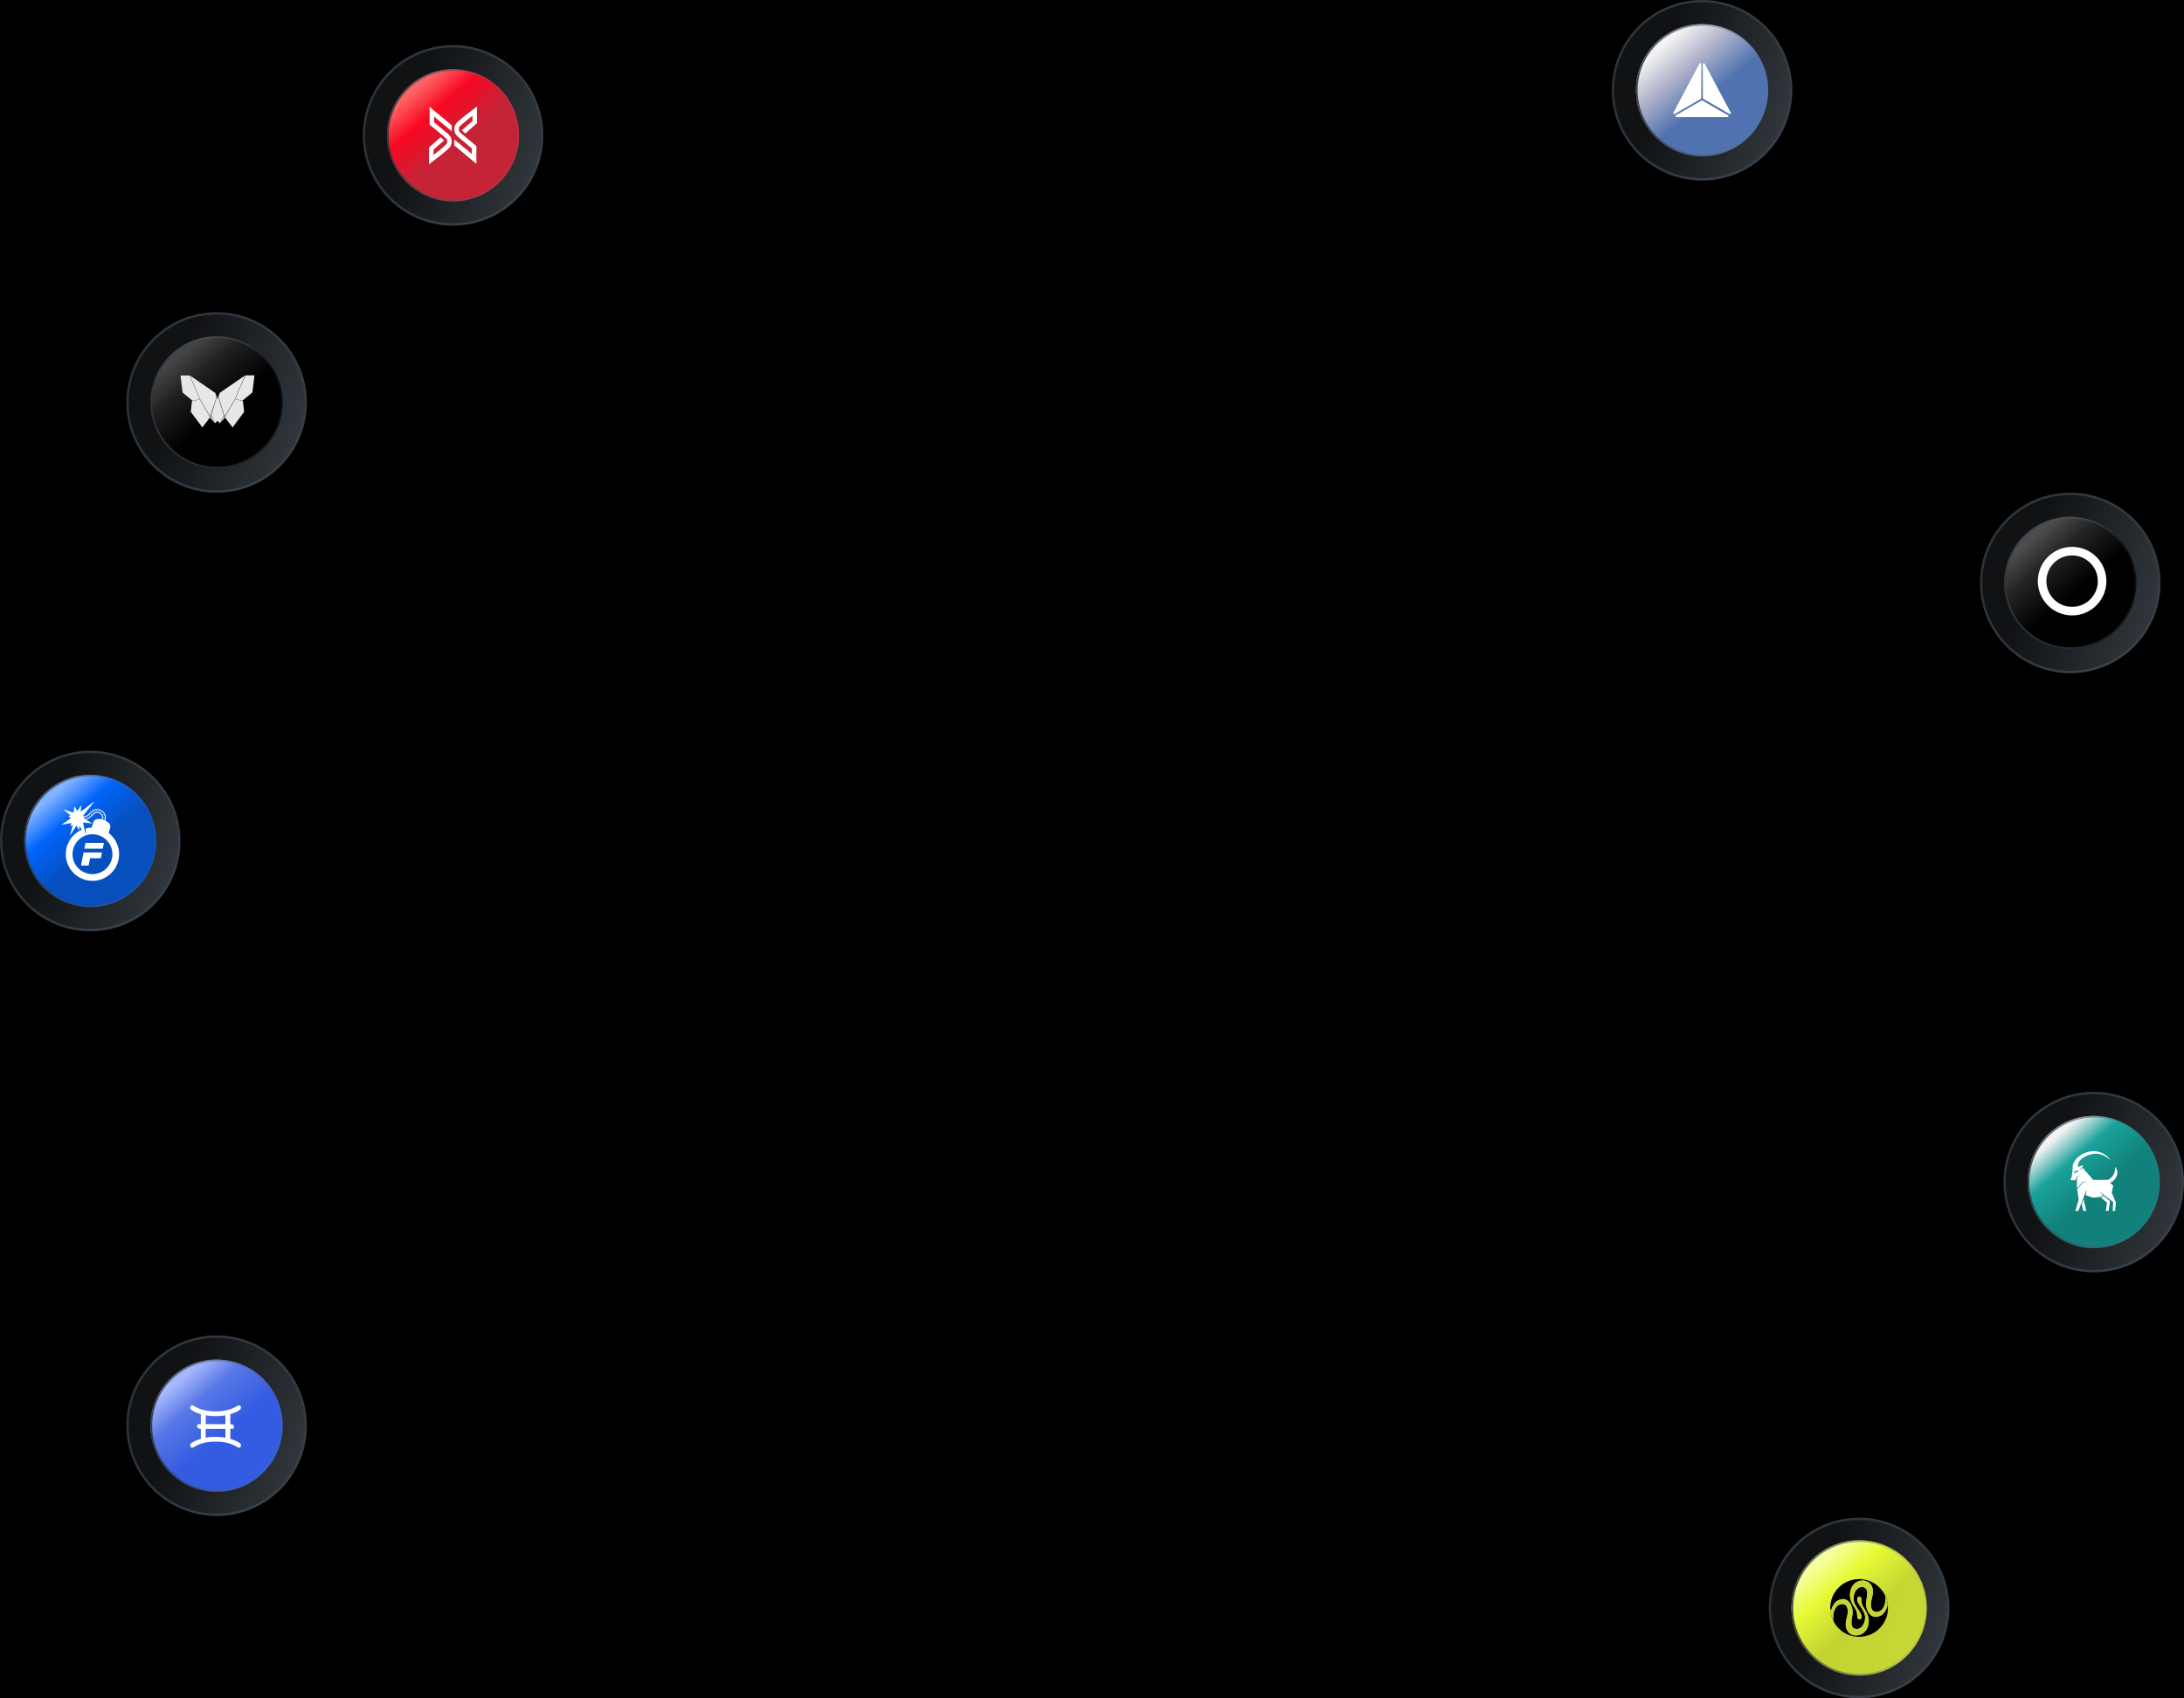 <svg width="1210" height="941" viewBox="0 0 1210 941" fill="none" xmlns="http://www.w3.org/2000/svg">
<rect width="1210" height="941" fill="black"/>
<g filter="url(#filter0_b_509_518)">
<circle cx="120" cy="790" r="50" fill="url(#paint0_linear_509_518)" fill-opacity="0.4"/>
<circle cx="120" cy="790" r="49.363" stroke="url(#paint1_linear_509_518)" stroke-width="1.274"/>
</g>
<g filter="url(#filter1_b_509_518)">
<circle cx="120" cy="790" r="36.624" fill="url(#paint2_linear_509_518)"/>
<circle cx="120" cy="790" r="36.158" stroke="url(#paint3_linear_509_518)" stroke-width="0.933"/>
</g>
<path d="M105.377 779.471C105.458 779.349 105.53 779.218 105.624 779.108C105.921 778.759 106.548 778.571 106.984 778.812C107.376 779.03 107.755 779.271 108.147 779.488C108.47 779.668 108.799 779.837 109.132 779.996C109.511 780.177 109.893 780.354 110.283 780.512C110.623 780.65 110.975 780.761 111.323 780.88C111.607 780.977 111.891 781.075 112.18 781.159C112.433 781.233 112.69 781.29 112.947 781.35C113.271 781.425 113.594 781.497 113.919 781.567C114.06 781.597 114.204 781.618 114.347 781.642C114.658 781.695 114.97 781.748 115.282 781.801C115.304 781.804 115.324 781.811 115.345 781.813C115.592 781.836 115.84 781.86 116.087 781.882C116.566 781.924 117.044 781.978 117.524 782.006C118.064 782.038 118.606 782.056 119.147 782.062C119.773 782.069 120.4 782.07 121.025 782.046C121.544 782.025 122.061 781.968 122.579 781.92C122.89 781.891 123.2 781.857 123.509 781.813C123.834 781.766 124.159 781.708 124.482 781.65C124.818 781.589 125.154 781.53 125.488 781.457C125.773 781.394 126.056 781.315 126.338 781.239C126.637 781.159 126.937 781.08 127.233 780.989C127.435 780.928 127.632 780.849 127.831 780.777C128.1 780.679 128.372 780.588 128.637 780.478C129.011 780.323 129.385 780.166 129.749 779.988C130.154 779.79 130.552 779.575 130.946 779.355C131.217 779.203 131.474 779.027 131.742 778.87C132.08 778.672 132.424 778.659 132.791 778.811C133.119 778.948 133.339 779.183 133.45 779.502C133.532 779.737 133.538 779.986 133.482 780.247C133.406 780.606 133.241 780.91 132.983 781.147C132.773 781.341 132.517 781.488 132.268 781.633C131.93 781.831 131.584 782.015 131.235 782.193C130.928 782.349 130.616 782.497 130.3 782.635C129.925 782.798 129.547 782.953 129.165 783.098C128.909 783.195 128.644 783.267 128.383 783.35C128.14 783.427 127.898 783.503 127.656 783.583C127.632 783.591 127.606 783.625 127.598 783.652C127.588 783.688 127.593 783.729 127.593 783.768C127.593 785.516 127.593 787.264 127.593 789.012V789.164C127.748 789.164 127.89 789.16 128.03 789.165C128.447 789.181 128.834 789.281 129.158 789.565C129.395 789.772 129.578 790.014 129.648 790.328C129.678 790.46 129.706 790.595 129.719 790.729C129.763 791.198 129.431 791.592 129.006 791.687C128.883 791.714 128.755 791.732 128.628 791.735C128.289 791.741 127.95 791.737 127.593 791.737C127.593 791.802 127.593 791.857 127.593 791.911C127.593 793.629 127.593 795.347 127.593 797.065C127.593 797.311 127.595 797.306 127.824 797.373C128.067 797.443 128.308 797.521 128.549 797.602C128.85 797.703 129.152 797.801 129.448 797.916C129.797 798.051 130.146 798.19 130.485 798.35C130.978 798.584 131.471 798.821 131.947 799.088C132.365 799.321 132.816 799.517 133.129 799.903C133.301 800.114 133.43 800.349 133.469 800.625C133.488 800.76 133.518 800.895 133.518 801.03C133.518 801.536 133.172 801.964 132.719 802.12C132.304 802.262 131.924 802.169 131.557 801.932C131.126 801.654 130.688 801.383 130.234 801.149C129.722 800.884 129.193 800.652 128.662 800.428C128.258 800.257 127.845 800.105 127.428 799.971C126.955 799.818 126.476 799.687 125.996 799.559C125.66 799.469 125.319 799.391 124.978 799.323C124.706 799.269 124.43 799.239 124.155 799.198C123.797 799.144 123.438 799.088 123.08 799.036C122.914 799.012 122.747 798.993 122.581 798.978C122.264 798.95 121.947 798.915 121.63 798.902C120.951 798.873 120.272 798.846 119.593 798.838C118.972 798.831 118.349 798.839 117.728 798.862C117.265 798.879 116.802 798.927 116.341 798.97C116 799.002 115.659 799.04 115.32 799.088C114.961 799.139 114.602 799.201 114.245 799.265C113.951 799.318 113.658 799.373 113.368 799.441C113.1 799.503 112.837 799.586 112.571 799.657C112.248 799.742 111.921 799.818 111.6 799.911C111.401 799.968 111.21 800.049 111.016 800.12C110.794 800.201 110.57 800.281 110.35 800.367C110.04 800.489 109.725 800.602 109.424 800.745C109.013 800.94 108.61 801.149 108.213 801.369C107.874 801.557 107.54 801.754 107.222 801.973C106.685 802.342 105.999 802.211 105.598 801.759C105.532 801.685 105.492 801.59 105.438 801.505C105.421 801.478 105.398 801.455 105.377 801.43C105.377 801.12 105.377 800.81 105.377 800.5C105.397 800.473 105.424 800.449 105.434 800.419C105.519 800.177 105.648 799.964 105.834 799.786C106.146 799.487 106.534 799.301 106.902 799.091C107.344 798.839 107.806 798.62 108.266 798.4C108.588 798.246 108.92 798.11 109.252 797.976C109.509 797.872 109.771 797.776 110.034 797.687C110.358 797.577 110.684 797.469 111.014 797.376C111.258 797.308 111.261 797.319 111.261 797.065C111.261 795.348 111.261 793.63 111.261 791.912C111.261 791.857 111.261 791.803 111.261 791.763C110.975 791.735 110.705 791.722 110.44 791.68C110.179 791.639 109.939 791.539 109.729 791.365C109.45 791.134 109.237 790.856 109.167 790.503C109.124 790.285 109.107 790.038 109.166 789.828C109.28 789.416 109.69 789.163 110.112 789.164C110.293 789.165 110.474 789.164 110.655 789.164C110.852 789.164 111.049 789.164 111.261 789.164C111.261 789.1 111.261 789.049 111.261 788.999C111.261 787.552 111.261 786.106 111.261 784.659C111.261 784.345 111.264 784.03 111.258 783.716C111.257 783.671 111.227 783.597 111.193 783.585C110.889 783.481 110.58 783.393 110.276 783.29C109.924 783.171 109.572 783.05 109.226 782.915C108.917 782.793 108.613 782.657 108.313 782.516C107.967 782.353 107.624 782.185 107.286 782.007C106.954 781.833 106.632 781.641 106.305 781.458C105.982 781.278 105.698 781.057 105.531 780.713C105.481 780.609 105.428 780.505 105.376 780.401C105.376 780.091 105.376 779.781 105.376 779.471L105.377 779.471ZM113.97 789.157H124.88V784.239C124.69 784.274 124.514 784.313 124.338 784.339C123.932 784.398 123.525 784.457 123.118 784.504C122.692 784.554 122.265 784.598 121.837 784.628C121.43 784.658 121.022 784.684 120.614 784.681C119.527 784.676 118.439 784.659 117.351 784.635C116.991 784.627 116.632 784.586 116.274 784.557C116.081 784.542 115.888 784.526 115.696 784.501C115.315 784.452 114.934 784.399 114.554 784.343C114.365 784.315 114.176 784.277 113.969 784.24V789.158L113.97 789.157ZM124.883 791.747H113.965C113.913 792.086 113.943 796.578 113.994 796.655C114.176 796.623 114.357 796.591 114.539 796.559C114.656 796.538 114.773 796.514 114.891 796.5C115.103 796.473 115.316 796.452 115.528 796.428C115.984 796.377 116.439 796.318 116.896 796.274C117.216 796.244 117.538 796.22 117.859 796.219C118.981 796.212 120.103 796.157 121.224 796.254C121.78 796.302 122.337 796.33 122.893 796.378C123.191 796.404 123.487 796.449 123.784 796.49C124.147 796.54 124.509 796.596 124.883 796.651V791.747L124.883 791.747Z" fill="white"/>
<g filter="url(#filter2_b_509_518)">
<circle cx="251" cy="75" r="50" fill="url(#paint4_linear_509_518)" fill-opacity="0.4"/>
<circle cx="251" cy="75" r="49.363" stroke="url(#paint5_linear_509_518)" stroke-width="1.274"/>
</g>
<g filter="url(#filter3_b_509_518)">
<circle cx="251" cy="75" r="36.624" fill="url(#paint6_linear_509_518)"/>
<circle cx="251" cy="75" r="36.158" stroke="url(#paint7_linear_509_518)" stroke-width="0.933"/>
</g>
<path d="M255.9 72.213L257.793 73.974L264.268 68.275V59L262.281 60.514L261.269 61.289L260.194 62.113L259.952 62.298C258.153 63.673 256.114 65.231 254.233 66.944L253.954 67.194C253.265 67.807 252.485 68.507 252.042 69.634C251.576 70.806 251.548 72.119 251.963 73.312C252.552 74.936 253.797 75.918 254.895 76.785C255.132 76.972 255.354 77.147 255.565 77.325C256.972 78.507 258.408 79.701 259.797 80.853L261.429 82.21V85.337L251.66 77.258L251.668 80.542L263.933 90.803V80.936L263.459 80.542L261.349 78.789C259.963 77.639 258.53 76.45 257.13 75.27C256.889 75.068 256.64 74.876 256.398 74.681C255.492 73.965 254.634 73.288 254.303 72.376C254.112 71.809 254.131 71.188 254.357 70.636C254.569 70.095 255.012 69.701 255.573 69.201C255.673 69.113 255.773 69.026 255.873 68.938C257.673 67.299 259.666 65.775 261.424 64.431L261.667 64.246L261.764 64.171V67.047L255.9 72.213Z" fill="white"/>
<path d="M250.295 72.731L250.287 69.448L238.018 59.19V69.05L238.491 69.444C239.194 70.029 239.897 70.614 240.601 71.197C241.986 72.348 243.42 73.537 244.819 74.715C245.061 74.918 245.31 75.115 245.551 75.306C246.459 76.022 247.316 76.698 247.648 77.611C247.838 78.177 247.819 78.798 247.594 79.35C247.381 79.891 246.938 80.285 246.378 80.785L246.078 81.054C244.278 82.693 242.285 84.217 240.526 85.561L240.284 85.746L240.186 85.819V82.943L246.055 77.783L244.163 76.016L237.688 81.721V90.993L239.675 89.477L240.686 88.702L241.761 87.88L242.004 87.695C243.803 86.32 245.841 84.762 247.723 83.049C247.815 82.965 247.908 82.881 248.001 82.799C248.689 82.186 249.47 81.486 249.914 80.358C250.38 79.186 250.408 77.873 249.993 76.68C249.403 75.056 248.159 74.075 247.06 73.208C246.824 73.022 246.601 72.846 246.39 72.668C244.984 71.486 243.548 70.292 242.158 69.139L240.533 67.783V64.648L250.295 72.731Z" fill="white"/>
<g filter="url(#filter4_b_509_518)">
<circle cx="50" cy="466" r="50" fill="url(#paint8_linear_509_518)" fill-opacity="0.4"/>
<circle cx="50" cy="466" r="49.363" stroke="url(#paint9_linear_509_518)" stroke-width="1.274"/>
</g>
<g filter="url(#filter5_b_509_518)">
<circle cx="50" cy="466" r="36.624" fill="url(#paint10_linear_509_518)"/>
<circle cx="50" cy="466" r="36.158" stroke="url(#paint11_linear_509_518)" stroke-width="0.933"/>
</g>
<g clip-path="url(#clip0_509_518)">
<path d="M53.163 459.185L54.171 455.928C54.408 455.164 55.073 454.608 55.869 454.521C56.059 454.501 56.243 454.487 56.425 454.479C55.669 454.309 54.816 454.245 53.864 454.348C53.07 454.435 52.404 454.991 52.167 455.755L51.158 459.011L59.713 461.594L59.826 461.196L53.163 459.183V459.185Z" fill="white"/>
<path d="M42.353 454.23L42.546 452.179L45.127 452.422C46.217 452.526 47.292 452.289 48.239 451.74C48.618 451.521 48.966 451.252 49.274 450.941L50.592 449.617C51.599 448.604 53.043 448.136 54.453 448.365C55.788 448.581 56.966 449.295 57.77 450.377C57.895 450.545 58.011 450.722 58.115 450.905C58.645 451.836 58.772 452.958 58.459 453.983C58.312 454.469 58.173 454.929 58.172 454.933L58.102 455.164L56.129 454.57L56.199 454.338C56.199 454.338 56.34 453.872 56.488 453.383C56.636 452.897 56.577 452.367 56.326 451.925C56.263 451.815 56.194 451.709 56.118 451.607C55.635 450.958 54.928 450.528 54.124 450.398C53.367 450.275 52.593 450.527 52.052 451.069L50.735 452.393C50.3 452.831 49.807 453.21 49.273 453.521C47.953 454.286 46.453 454.616 44.933 454.473L42.352 454.23H42.353ZM42.981 452.703L42.878 453.795L44.978 453.993C46.398 454.126 47.799 453.819 49.031 453.104C49.529 452.815 49.986 452.462 50.392 452.053L51.709 450.729C52.359 450.075 53.291 449.774 54.201 449.921C55.128 450.071 55.946 450.568 56.505 451.32C56.592 451.437 56.671 451.559 56.744 451.686C57.061 452.242 57.135 452.911 56.95 453.522C56.865 453.797 56.786 454.063 56.731 454.245L57.779 454.561C57.835 454.381 57.914 454.115 57.998 453.841C58.272 452.943 58.162 451.96 57.697 451.144C57.602 450.978 57.497 450.816 57.385 450.665C56.656 449.685 55.588 449.036 54.377 448.841C53.12 448.637 51.833 449.056 50.934 449.958L49.617 451.283C49.279 451.623 48.897 451.917 48.483 452.158C47.449 452.758 46.274 453.016 45.083 452.904L42.983 452.706L42.981 452.703Z" fill="white"/>
<mask id="mask0_509_518" style="mask-type:luminance" maskUnits="userSpaceOnUse" x="42" y="448" width="17" height="7">
<path d="M56.745 451.687C57.061 452.242 57.136 452.912 56.95 453.523C56.866 453.8 56.785 454.066 56.731 454.246L57.78 454.563C57.835 454.382 57.915 454.118 57.999 453.843C58.273 452.944 58.163 451.961 57.697 451.145C56.993 449.909 55.781 449.068 54.377 448.841C53.121 448.637 51.834 449.055 50.935 449.958L49.617 451.283C49.279 451.623 48.898 451.917 48.483 452.158C47.45 452.758 46.274 453.015 45.083 452.904L42.983 452.706L42.88 453.797L44.98 453.996C46.399 454.129 47.801 453.822 49.032 453.106C49.531 452.817 49.988 452.465 50.394 452.056L51.711 450.732C52.361 450.078 53.293 449.777 54.203 449.924C55.279 450.097 56.207 450.742 56.746 451.689L56.745 451.687Z" fill="white"/>
</mask>
<g mask="url(#mask0_509_518)">
<path d="M56.14 452.475L56.18 452.203C56.549 452.256 56.924 452.431 57.292 452.723C57.582 452.951 57.868 453.252 58.146 453.615C58.614 454.23 58.891 454.81 58.902 454.834L58.653 454.953C58.64 454.928 57.561 452.683 56.14 452.475Z" fill="white"/>
<path d="M55.693 451.714L55.534 451.49C55.897 451.232 56.325 451.145 56.807 451.234C57.18 451.302 57.585 451.476 58.01 451.75C58.724 452.209 59.249 452.788 59.269 452.812L59.064 452.997C59.064 452.997 58.54 452.419 57.856 451.98C56.972 451.412 56.244 451.323 55.692 451.715L55.693 451.714Z" fill="white"/>
<path d="M54.958 450.803C55.36 450.171 56.038 449.823 56.921 449.797C57.573 449.777 58.103 449.94 58.125 449.947L58.044 450.209C58.044 450.209 57.529 450.053 56.922 450.072C56.128 450.097 55.545 450.393 55.192 450.95L54.959 450.803H54.958Z" fill="white"/>
<path d="M54.019 450.382C54.178 449.682 54.65 449.147 55.385 448.832C55.931 448.598 56.425 448.567 56.445 448.567L56.46 448.843C56.46 448.843 55.988 448.872 55.487 449.089C54.832 449.373 54.429 449.828 54.288 450.444L54.02 450.382H54.019Z" fill="white"/>
<path d="M52.9 450.947C52.888 450.402 52.982 449.89 53.178 449.427C53.337 449.057 53.56 448.717 53.843 448.417C54.325 447.906 54.811 447.692 54.832 447.682L54.942 447.934C54.942 447.934 54.479 448.14 54.035 448.614C53.444 449.243 53.154 450.026 53.174 450.942L52.899 450.947H52.9Z" fill="white"/>
<path d="M52.227 451.838C51.893 451.359 51.72 450.838 51.713 450.293C51.707 449.86 51.805 449.41 52.006 448.957C52.344 448.194 52.852 447.689 52.873 447.668L53.066 447.865C53.057 447.874 52.569 448.362 52.254 449.077C51.838 450.019 51.905 450.895 52.452 451.681L52.226 451.839L52.227 451.838Z" fill="white"/>
<path d="M51.023 452.577C50.812 452.294 50.654 451.974 50.552 451.626C50.427 451.197 50.386 450.722 50.431 450.214C50.505 449.355 50.796 448.704 50.808 448.676L51.06 448.789C51.06 448.789 50.775 449.431 50.705 450.245C50.613 451.319 50.916 452.182 51.604 452.81L51.418 453.014C51.271 452.879 51.139 452.733 51.023 452.577Z" fill="white"/>
<path d="M49.72 453.217C49.331 452.695 49.252 452.119 49.272 451.664C49.304 450.951 49.581 450.394 49.592 450.371L49.838 450.494C49.838 450.494 49.574 451.03 49.547 451.685C49.512 452.544 49.877 453.209 50.632 453.662L50.49 453.898C50.152 453.695 49.901 453.462 49.72 453.217Z" fill="white"/>
<path d="M46.513 454.283C46.474 453.663 46.676 453.192 46.852 452.907C47.044 452.596 47.248 452.431 47.256 452.424L47.429 452.639C47.429 452.639 47.249 452.788 47.082 453.062C46.861 453.425 46.762 453.831 46.788 454.266L46.513 454.283Z" fill="white"/>
<path d="M45.248 454.325C45.122 453.652 45.367 453.212 45.594 452.961C45.84 452.691 46.113 452.581 46.126 452.577L46.228 452.833C46.228 452.833 45.994 452.928 45.793 453.154C45.53 453.45 45.438 453.827 45.52 454.274L45.249 454.324L45.248 454.325Z" fill="white"/>
<path d="M43.724 454.269C44.021 452.749 44.909 452.64 44.946 452.636L44.975 452.91H44.976C44.976 452.91 44.795 452.935 44.588 453.115C44.307 453.359 44.102 453.777 43.995 454.322L43.724 454.27V454.269Z" fill="white"/>
<path d="M48.23 453.845C47.967 453.49 47.898 453.04 48.033 452.532C48.142 452.123 48.344 451.821 48.352 451.809L48.581 451.963C48.581 451.963 48.393 452.244 48.297 452.61C48.175 453.078 48.25 453.468 48.521 453.766L48.318 453.952C48.286 453.918 48.257 453.882 48.23 453.845Z" fill="white"/>
</g>
<path d="M59.713 461.595L60.595 458.48C60.795 457.774 60.595 457.016 60.075 456.5C59.03 455.466 56.968 454.01 53.864 454.35C53.07 454.436 52.404 454.992 52.167 455.756L51.158 459.013L59.713 461.595Z" fill="white"/>
<path d="M50.568 459.327L51.718 455.616C52.011 454.669 52.834 453.988 53.814 453.881C56.757 453.558 58.819 454.755 60.032 455.814C60.16 455.927 60.286 456.044 60.407 456.164C61.05 456.8 61.296 457.736 61.05 458.609L60.037 462.186L50.568 459.327ZM59.409 456.525C58.338 455.589 56.517 454.533 53.914 454.818C53.309 454.884 52.8 455.307 52.617 455.896L51.749 458.698L59.39 461.005L60.142 458.351C60.294 457.81 60.142 457.229 59.744 456.834C59.636 456.728 59.525 456.624 59.411 456.525H59.409Z" fill="white"/>
<path d="M50.958 470.257H50.965H56.938L57.583 467.049H47.377L46.732 470.257H50.958Z" fill="white"/>
<path d="M46.306 472.396L44.865 479.605H49.098L49.906 475.587H55.87L56.514 472.396H46.306Z" fill="white"/>
<path d="M51.225 458.551C49.957 458.551 48.727 458.712 47.551 459.013V462.907C48.7 462.501 49.937 462.277 51.225 462.277C57.317 462.277 62.274 467.233 62.274 473.326C62.274 479.418 57.317 484.375 51.225 484.375C45.133 484.375 40.175 479.418 40.175 473.326C40.175 468.559 43.208 464.489 47.447 462.942L46.718 459.253C40.767 461.162 36.447 466.749 36.447 473.326C36.447 481.473 43.076 488.102 51.224 488.102C59.371 488.102 66 481.473 66 473.326C66 465.178 59.372 458.549 51.224 458.549L51.225 458.551Z" fill="white"/>
<path d="M46.195 453.356L46.684 452.632L45.994 452.066L52.405 444L44.727 449.751L44.977 446.167L42.899 449.491L41.236 446.727L40.768 450.321L35.089 448.485L39.072 451.953L37.837 452.264L39.254 453.404L34 457.061L39.62 456.045L38.86 457.828L40.371 457.068L38.692 463.164L42.381 457.469L43.734 460.19L44.007 457.799L47.447 462.943L46.027 455.751L51.294 456.279L46.195 453.353V453.356Z" fill="white"/>
<path d="M43.618 456.201L43.387 458.223L42.446 456.328L40.213 459.773L41.255 455.99L39.987 456.628L40.552 455.301L36.457 456.041L40.199 453.437L39.079 452.535L40.263 452.238L37.547 449.873L41.243 451.068L41.588 448.41L42.89 450.574L44.253 448.392L44.075 450.947L49.226 447.087L45.204 452.15L45.925 452.742L45.386 453.543L48.711 455.452L45.324 455.112L46.343 460.274L43.618 456.201Z" fill="white"/>
</g>
<g filter="url(#filter6_b_509_518)">
<circle cx="120" cy="223" r="50" fill="url(#paint12_linear_509_518)" fill-opacity="0.4"/>
<circle cx="120" cy="223" r="49.363" stroke="url(#paint13_linear_509_518)" stroke-width="1.274"/>
</g>
<g filter="url(#filter7_b_509_518)">
<circle cx="120" cy="223" r="36.624" fill="url(#paint14_linear_509_518)"/>
<circle cx="120" cy="223" r="36.158" stroke="url(#paint15_linear_509_518)" stroke-width="0.933"/>
</g>
<g clip-path="url(#clip1_509_518)">
<path fill-rule="evenodd" clip-rule="evenodd" d="M124.511 230.889L120.99 219.774L121.758 217.673L135.768 208.017L130.072 221.327L124.511 230.889Z" fill="#E6E7E8"/>
<path fill-rule="evenodd" clip-rule="evenodd" d="M116.489 230.937L120.01 219.821L119.24 217.721L105.232 208.065L110.928 221.375L116.489 230.937Z" fill="#E6E7E8"/>
<path fill-rule="evenodd" clip-rule="evenodd" d="M124.534 231.174L128.858 236.839L135.26 228.243L134.613 222.324L130.321 221.168L124.534 231.174Z" fill="#E6E7E8"/>
<path fill-rule="evenodd" clip-rule="evenodd" d="M116.433 231.174L112.11 236.84L105.709 228.243L106.354 222.323L110.724 221.245L116.433 231.174Z" fill="#E6E7E8"/>
<path fill-rule="evenodd" clip-rule="evenodd" d="M130.293 221.092L134.177 222.11L139.843 217.468L141 208.006L135.951 208L130.293 221.092Z" fill="#E6E7E8"/>
<path fill-rule="evenodd" clip-rule="evenodd" d="M110.707 221.14L106.822 222.157L101.157 217.516L100 208.054L105.049 208.048L110.707 221.14Z" fill="#E6E7E8"/>
<path fill-rule="evenodd" clip-rule="evenodd" d="M124.081 230.143L120.856 219.914L120.502 221.12L120.113 219.826L117.013 230.148L119.155 234.538L120.462 233.138L121.788 234.521L124.081 230.143Z" fill="#E6E7E8"/>
<path fill-rule="evenodd" clip-rule="evenodd" d="M121.937 234.537L124.57 231.426L124.147 230.404L121.937 234.537Z" fill="#E6E7E8"/>
<path fill-rule="evenodd" clip-rule="evenodd" d="M119.063 234.585L116.43 231.474L116.91 230.351L119.063 234.585Z" fill="#E6E7E8"/>
</g>
<g filter="url(#filter8_b_509_518)">
<circle cx="943" cy="50" r="50" fill="url(#paint16_linear_509_518)" fill-opacity="0.4"/>
<circle cx="943" cy="50" r="49.363" stroke="url(#paint17_linear_509_518)" stroke-width="1.274"/>
</g>
<g filter="url(#filter9_b_509_518)">
<circle cx="943" cy="50" r="36.624" fill="url(#paint18_linear_509_518)"/>
<circle cx="943" cy="50" r="36.158" stroke="url(#paint19_linear_509_518)" stroke-width="0.933"/>
</g>
<g clip-path="url(#clip2_509_518)">
<path d="M943.481 44.917C943.481 41.806 943.481 38.696 943.481 35.586C943.481 35.178 943.724 34.936 944.073 35.018C944.182 35.043 944.307 35.118 944.366 35.209C944.525 35.453 944.655 35.715 944.792 35.973C944.887 36.15 944.97 36.333 945.063 36.511C945.31 36.983 945.558 37.454 945.81 37.922C946.105 38.471 946.405 39.018 946.703 39.565C946.912 39.947 947.125 40.328 947.332 40.711C947.519 41.057 947.704 41.405 947.885 41.755C948.104 42.178 948.31 42.606 948.533 43.026C948.831 43.587 949.145 44.141 949.444 44.702C949.656 45.101 949.849 45.51 950.062 45.907C950.366 46.472 950.686 47.029 950.99 47.594C951.216 48.012 951.424 48.44 951.646 48.861C951.795 49.144 951.954 49.421 952.104 49.703C952.28 50.032 952.451 50.364 952.625 50.694C952.772 50.973 952.921 51.252 953.069 51.53C953.228 51.829 953.386 52.128 953.547 52.425C953.787 52.869 954.033 53.309 954.269 53.755C954.494 54.18 954.705 54.612 954.93 55.038C955.079 55.322 955.244 55.597 955.395 55.88C955.569 56.208 955.732 56.541 955.907 56.868C956.058 57.151 956.222 57.427 956.373 57.71C956.548 58.038 956.711 58.372 956.885 58.7C957.035 58.984 957.195 59.263 957.346 59.547C957.521 59.875 957.69 60.206 957.865 60.534C958.016 60.816 958.175 61.095 958.325 61.377C958.546 61.793 958.767 62.209 958.979 62.63C959.07 62.81 958.82 63.155 958.589 63.194C958.406 63.225 958.252 63.164 958.097 63.074C956.807 62.328 955.514 61.587 954.222 60.842C953.346 60.337 952.471 59.829 951.594 59.324C950.712 58.817 949.828 58.313 948.947 57.806C948.029 57.277 947.113 56.747 946.197 56.216C945.401 55.755 944.609 55.286 943.807 54.837C943.56 54.699 943.478 54.512 943.478 54.246C943.481 51.136 943.48 48.026 943.48 44.916L943.481 44.917Z" fill="white"/>
<path d="M942.487 44.922C942.487 47.992 942.479 51.062 942.498 54.131C942.501 54.539 942.342 54.755 942.016 54.936C941.447 55.25 940.891 55.586 940.328 55.91C939.65 56.299 938.969 56.683 938.291 57.073C936.886 57.881 935.481 58.692 934.076 59.5C932.573 60.365 931.07 61.229 929.566 62.093C928.957 62.443 928.349 62.792 927.739 63.142C927.565 63.241 927.296 63.212 927.16 63.08C926.986 62.913 926.953 62.687 927.066 62.477C927.467 61.735 927.868 60.993 928.265 60.249C928.524 59.764 928.776 59.275 929.031 58.788C929.378 58.124 929.722 57.459 930.073 56.798C930.367 56.247 930.674 55.703 930.969 55.152C931.258 54.612 931.538 54.068 931.825 53.528C932.119 52.978 932.421 52.433 932.714 51.883C933.006 51.332 933.29 50.776 933.58 50.223C933.721 49.955 933.868 49.69 934.011 49.422C934.259 48.957 934.506 48.492 934.754 48.028C934.9 47.756 935.048 47.486 935.193 47.213C935.434 46.757 935.671 46.299 935.915 45.844C936.131 45.44 936.356 45.041 936.572 44.636C936.742 44.317 936.901 43.992 937.071 43.673C937.295 43.248 937.525 42.827 937.752 42.403C937.973 41.99 938.192 41.575 938.414 41.163C938.588 40.84 938.768 40.52 938.941 40.197C939.103 39.894 939.26 39.589 939.421 39.286C939.578 38.988 939.738 38.691 939.896 38.393C940.118 37.974 940.337 37.555 940.559 37.136C940.715 36.842 940.873 36.549 941.03 36.256C941.197 35.943 941.365 35.629 941.531 35.315C941.623 35.142 941.749 35.018 941.956 35.002C942.17 34.985 942.325 35.09 942.439 35.254C942.478 35.309 942.483 35.396 942.484 35.468C942.489 35.742 942.486 36.015 942.486 36.288C942.486 39.166 942.486 42.044 942.486 44.922H942.487Z" fill="white"/>
<path d="M942.95 64.889C938.259 64.889 933.568 64.89 928.876 64.885C928.733 64.885 928.582 64.835 928.448 64.778C928.177 64.662 928.157 64.15 928.425 63.991C928.865 63.73 929.303 63.463 929.745 63.205C930.291 62.886 930.841 62.573 931.389 62.258C932.271 61.752 933.154 61.247 934.034 60.738C934.713 60.346 935.386 59.946 936.064 59.553C937.07 58.971 938.079 58.393 939.086 57.811C940.037 57.262 940.987 56.709 941.94 56.161C942.228 55.995 942.522 55.839 942.814 55.679C942.967 55.596 943.111 55.658 943.24 55.732C944.398 56.398 945.554 57.066 946.709 57.736C947.58 58.241 948.448 58.751 949.318 59.257C950.162 59.748 951.006 60.239 951.852 60.727C952.693 61.213 953.535 61.697 954.377 62.181C955.11 62.603 955.843 63.023 956.576 63.445C956.865 63.611 957.156 63.773 957.442 63.943C957.636 64.059 957.717 64.303 957.653 64.538C957.601 64.728 957.395 64.876 957.163 64.888C957.099 64.891 957.035 64.889 956.971 64.889C952.297 64.889 947.624 64.889 942.949 64.889L942.95 64.889Z" fill="white"/>
</g>
<g filter="url(#filter10_b_509_518)">
<circle cx="1030" cy="891" r="50" fill="url(#paint20_linear_509_518)" fill-opacity="0.4"/>
<circle cx="1030" cy="891" r="49.363" stroke="url(#paint21_linear_509_518)" stroke-width="1.274"/>
</g>
<g filter="url(#filter11_b_509_518)">
<circle cx="1030" cy="891" r="37.5" fill="url(#paint22_linear_509_518)"/>
<circle cx="1030" cy="891" r="37.033" stroke="url(#paint23_linear_509_518)" stroke-width="0.933"/>
</g>
<g clip-path="url(#clip3_509_518)">
<path fill-rule="evenodd" clip-rule="evenodd" d="M1046 891C1046 899.836 1038.84 907 1030 907C1021.16 907 1014 899.836 1014 891C1014 890.999 1014 890.999 1014 890.999C1014 892.167 1014.13 893.305 1014.36 894.401C1014.35 893.855 1014.38 893.313 1014.46 892.789L1015.89 898.32C1015.92 898.464 1015.96 898.604 1016 898.741L1015.89 898.32C1015.75 897.731 1015.67 897.066 1015.63 896.254C1015.53 894.622 1016.14 892.072 1017.15 890.674C1018.09 889.384 1020.21 888.167 1022.22 889.241C1023.29 889.809 1024.43 891.979 1023.15 896.532C1022.46 898.992 1022.13 901.762 1023.82 904.109C1025.25 906.084 1027.86 906.588 1030.12 905.973C1032.94 905.203 1034.5 902.978 1035.14 900.217C1035.6 898.256 1035.3 896.268 1034.52 894.389C1033.99 893.123 1033.4 892.199 1032.87 891.373C1032.05 890.103 1031.38 889.066 1031.35 887.373C1031.35 887.314 1031.34 887.251 1031.34 887.184C1031.33 886.226 1031.31 884.631 1030 884.756C1028.68 884.882 1028.84 886.384 1029.13 887.315C1029.41 888.217 1029.97 889.033 1030.62 889.976C1031.01 890.543 1031.43 891.155 1031.84 891.86C1032.66 893.268 1033.2 894.298 1033.32 895.87C1033.44 897.501 1032.99 899.286 1032.04 900.713C1031.16 902.036 1029.26 903.284 1027.32 902.376C1026.62 902.045 1026.19 901.434 1025.98 900.773C1025.55 899.376 1025.79 898 1026.05 896.47C1026.18 895.733 1026.31 894.96 1026.38 894.133C1026.73 889.893 1023.87 884.078 1018.37 886.77C1016.6 887.634 1015.22 889.895 1014.63 891.994C1014.56 892.253 1014.5 892.519 1014.46 892.789L1014 890.999C1014 882.163 1021.16 875 1030 875C1036.38 875 1041.89 878.734 1044.46 884.137C1044.54 884.618 1044.6 885.154 1044.63 885.777C1044.73 887.409 1044.12 889.959 1043.11 891.357C1042.17 892.647 1040.05 893.864 1038.04 892.79C1036.97 892.222 1035.83 890.052 1037.11 885.499C1037.8 883.039 1038.13 880.269 1036.43 877.922C1035.01 875.947 1032.4 875.442 1030.14 876.058C1027.32 876.828 1025.76 879.053 1025.12 881.814C1024.66 883.775 1024.96 885.762 1025.74 887.641C1026.27 888.908 1026.86 889.832 1027.39 890.658C1028.21 891.928 1028.88 892.965 1028.91 894.658C1028.91 894.717 1028.91 894.78 1028.92 894.846L1028.92 894.847C1028.93 895.805 1028.95 897.4 1030.26 897.275C1031.58 897.149 1031.42 895.647 1031.13 894.716C1030.85 893.814 1030.29 892.998 1029.64 892.055C1029.25 891.488 1028.83 890.876 1028.42 890.171C1027.6 888.763 1027.06 887.733 1026.94 886.161C1026.82 884.53 1027.27 882.745 1028.22 881.318C1029.1 879.995 1031 878.747 1032.93 879.655C1033.64 879.986 1034.07 880.597 1034.28 881.257C1034.7 882.655 1034.47 884.031 1034.21 885.561C1034.08 886.298 1033.95 887.07 1033.88 887.898C1033.53 892.137 1036.39 897.953 1041.89 895.261C1043.66 894.397 1045.04 892.136 1045.62 890.037L1044.46 884.137C1045.45 886.217 1046 888.544 1046 891Z" fill="black"/>
<path d="M1035.14 900.218C1035.6 898.256 1035.3 896.269 1034.52 894.39C1033.18 891.173 1031.41 890.166 1031.35 887.374C1031.33 886.455 1031.4 884.623 1030 884.757C1028.68 884.884 1028.84 886.386 1029.13 887.316C1029.58 888.76 1030.74 889.981 1031.84 891.862C1032.66 893.269 1033.2 894.299 1033.32 895.871C1033.44 897.503 1032.99 899.288 1032.04 900.714C1031.16 902.037 1029.26 903.286 1027.32 902.377C1026.62 902.047 1026.19 901.435 1025.98 900.775C1025.35 898.704 1026.17 896.68 1026.38 894.134C1026.73 889.895 1023.87 884.079 1018.37 886.771C1016.6 887.636 1015.22 889.896 1014.63 891.995C1014.42 892.759 1014.34 893.576 1014.36 894.402C1014.7 895.944 1015.25 897.402 1016 898.743C1015.79 898.051 1015.69 897.268 1015.63 896.256C1015.53 894.624 1016.14 892.074 1017.15 890.676C1018.09 889.386 1020.21 888.169 1022.22 889.243C1023.29 889.811 1024.43 891.981 1023.15 896.534C1022.46 898.995 1022.13 901.764 1023.82 904.111C1025.25 906.086 1027.86 906.591 1030.12 905.975C1032.94 905.204 1034.5 902.978 1035.14 900.218Z" fill="#C8D433"/>
<path d="M1045.62 890.037C1045.73 889.645 1045.81 889.238 1045.85 888.823C1045.85 888.825 1045.85 888.826 1045.85 888.828C1045.63 887.169 1045.15 885.592 1044.46 884.135C1044.54 884.617 1044.6 885.153 1044.63 885.776C1044.73 887.407 1044.12 889.958 1043.11 891.356C1042.17 892.646 1040.05 893.863 1038.04 892.788C1036.97 892.221 1035.83 890.051 1037.11 885.498C1037.8 883.037 1038.13 880.268 1036.43 877.921C1035.01 875.946 1032.39 875.441 1030.14 876.057C1027.32 876.827 1025.76 879.052 1025.11 881.812C1024.66 883.774 1024.96 885.761 1025.74 887.64C1027.08 890.858 1028.85 891.864 1028.91 894.657C1028.93 895.576 1028.86 897.407 1030.26 897.274C1031.58 897.147 1031.42 895.645 1031.13 894.715C1030.68 893.271 1029.51 892.05 1028.42 890.17C1027.6 888.762 1027.05 887.732 1026.94 886.16C1026.82 884.529 1027.26 882.744 1028.22 881.317C1029.1 879.994 1030.99 878.746 1032.93 879.654C1033.64 879.985 1034.07 880.596 1034.27 881.256C1034.91 883.327 1034.08 885.351 1033.88 887.897C1033.53 892.136 1036.39 897.952 1041.89 895.26C1043.66 894.397 1045.04 892.136 1045.62 890.037Z" fill="#C6D535"/>
</g>
<g filter="url(#filter12_b_509_518)">
<circle cx="1160" cy="655" r="50" fill="url(#paint24_linear_509_518)" fill-opacity="0.4"/>
<circle cx="1160" cy="655" r="49.363" stroke="url(#paint25_linear_509_518)" stroke-width="1.274"/>
</g>
<g filter="url(#filter13_b_509_518)">
<circle cx="1160" cy="655" r="36.624" fill="url(#paint26_linear_509_518)"/>
<circle cx="1160" cy="655" r="36.158" stroke="url(#paint27_linear_509_518)" stroke-width="0.933"/>
</g>
<path d="M1156.23 654.84C1156.08 654.84 1155.92 654.84 1155.76 654.84C1155.25 654.84 1154.74 654.846 1154.24 654.837C1154.06 654.833 1153.92 654.886 1153.8 655.025C1153.25 655.638 1152.68 656.242 1152.12 656.848C1151.67 657.338 1151.22 657.827 1150.77 658.316C1150.75 658.327 1150.74 658.332 1150.71 658.347C1150.69 658.31 1150.66 658.275 1150.66 658.237C1150.65 658.167 1150.65 658.095 1150.65 658.024C1150.65 656.345 1150.65 654.665 1150.64 652.986C1150.64 652.831 1150.69 652.715 1150.79 652.603C1151.19 652.154 1151.59 651.701 1151.99 651.248C1152.06 651.172 1152.13 651.098 1152.2 650.966C1152.05 651.029 1151.97 651.115 1151.88 651.185C1151.42 651.566 1150.95 651.956 1150.49 652.337C1150.36 652.437 1150.29 652.561 1150.23 652.702C1150.07 653.08 1149.92 653.456 1149.76 653.833C1149.74 653.875 1149.73 653.917 1149.71 653.957C1149.68 654.018 1149.63 654.048 1149.56 654.042C1149.39 654.03 1149.22 654.022 1149.06 654.011C1148.84 653.997 1148.61 653.981 1148.39 653.97C1148.24 653.962 1148.09 653.967 1147.94 653.959C1147.67 653.945 1147.4 653.926 1147.11 653.908C1147.12 653.842 1147.13 653.79 1147.15 653.744C1147.45 653.033 1147.68 652.3 1147.85 651.543C1147.96 651.024 1148.06 650.502 1148.1 649.971C1148.12 649.688 1148.16 649.407 1148.19 649.126C1148.19 649.055 1148.19 648.983 1148.19 648.913C1148.2 648.754 1148.22 648.595 1148.23 648.436C1148.24 648.375 1148.24 648.312 1148.24 648.25C1148.24 648.028 1148.23 647.806 1148.28 647.588C1148.29 647.571 1148.29 647.552 1148.29 647.535C1148.3 647.153 1148.32 646.772 1148.33 646.391C1148.35 645.798 1148.49 645.231 1148.73 644.692C1149.12 643.838 1149.6 643.04 1150.18 642.31C1150.62 641.761 1151.14 641.29 1151.69 640.851C1152.28 640.378 1152.91 639.96 1153.57 639.595C1154.75 638.946 1156 638.454 1157.31 638.167C1157.76 638.069 1158.22 637.996 1158.67 637.933C1158.87 637.905 1159.08 637.896 1159.28 637.892C1159.64 637.884 1159.99 637.884 1160.35 637.886C1160.93 637.888 1161.5 637.963 1162.06 638.078C1162.77 638.221 1163.46 638.426 1164.12 638.704C1164.72 638.955 1165.3 639.247 1165.85 639.585C1166.53 639.998 1167.16 640.469 1167.75 641C1168.13 641.346 1168.49 641.712 1168.81 642.119C1168.89 642.216 1168.95 642.322 1169.02 642.428C1169.03 642.452 1169.02 642.492 1169.02 642.542C1168.9 642.491 1168.82 642.426 1168.74 642.362C1168.22 641.958 1167.69 641.562 1167.14 641.205C1165.93 640.421 1164.64 639.833 1163.23 639.518C1162.74 639.41 1162.25 639.327 1161.76 639.299C1161.54 639.287 1161.33 639.26 1161.12 639.273C1160.83 639.292 1160.54 639.328 1160.25 639.349C1159.7 639.389 1159.16 639.496 1158.62 639.612C1157.89 639.771 1157.19 639.999 1156.5 640.281C1155.2 640.81 1154.02 641.523 1152.96 642.43C1152.43 642.883 1151.98 643.404 1151.67 644.042C1151.45 644.508 1151.29 644.995 1151.22 645.51C1151.19 645.791 1151.14 646.071 1151.15 646.355C1151.15 646.416 1151.16 646.477 1151.16 646.554C1151.22 646.55 1151.27 646.554 1151.32 646.541C1152.11 646.323 1152.89 646.105 1153.68 645.884C1153.85 645.834 1154.03 645.78 1154.2 645.728C1154.26 645.795 1154.22 645.843 1154.2 645.882C1154.01 646.22 1153.8 646.536 1153.55 646.825C1153.15 647.283 1152.7 647.678 1152.16 647.978C1152.1 648.016 1152.03 648.062 1151.95 648.11C1152.11 648.138 1152.12 648.137 1152.48 647.996C1152.65 647.927 1152.82 647.855 1152.99 647.77C1153.14 647.688 1153.3 647.597 1153.44 647.493C1153.59 647.385 1153.72 647.256 1153.88 647.124C1154.02 647.281 1154.16 647.43 1154.29 647.583C1154.67 648.018 1155.05 648.456 1155.42 648.892C1155.86 649.395 1156.3 649.897 1156.73 650.401C1157.1 650.823 1157.47 651.246 1157.83 651.668C1158.27 652.178 1158.72 652.687 1159.16 653.197C1159.29 653.352 1159.43 653.506 1159.56 653.664C1159.64 653.762 1159.73 653.808 1159.86 653.794C1159.89 653.79 1159.93 653.794 1159.96 653.794C1162.5 653.794 1165.03 653.792 1167.56 653.797C1167.76 653.797 1167.93 653.755 1168.1 653.666C1168.71 653.347 1169.26 652.954 1169.75 652.471C1170.51 651.723 1171.08 650.853 1171.43 649.843C1171.59 649.372 1171.7 648.887 1171.75 648.395C1171.8 648.017 1171.83 647.635 1171.81 647.253C1171.8 647.191 1171.79 647.13 1171.79 647.068C1171.78 646.928 1171.77 646.788 1171.75 646.613C1171.81 646.644 1171.85 646.652 1171.87 646.674C1172.27 647.11 1172.59 647.598 1172.8 648.15C1172.99 648.616 1173.08 649.1 1173.1 649.602C1173.12 650.4 1172.94 651.151 1172.61 651.871C1172.34 652.462 1172.02 653.025 1171.6 653.524C1171.04 654.182 1170.39 654.723 1169.62 655.115C1169.47 655.191 1169.31 655.258 1169.16 655.332C1169.13 655.347 1169.11 655.368 1169.06 655.397C1169.23 655.608 1169.44 655.751 1169.63 655.922C1169.81 656.09 1170 656.248 1170.19 656.411C1170.38 656.581 1170.58 656.751 1170.77 656.925C1170.76 657.152 1170.69 657.363 1170.65 657.578C1170.54 658.133 1170.43 658.689 1170.31 659.244C1170.21 659.721 1170.11 660.196 1170.01 660.672C1169.98 660.817 1170.01 660.951 1170.07 661.086C1170.31 661.641 1170.54 662.199 1170.77 662.756C1171.24 663.886 1171.71 665.016 1172.18 666.146C1172.23 666.271 1172.25 666.392 1172.24 666.532C1172.2 666.787 1172.2 667.045 1172.18 667.302C1172.15 667.566 1172.12 667.83 1172.09 668.093C1172.09 668.129 1172.09 668.165 1172.09 668.2C1172.05 668.534 1172.02 668.868 1171.99 669.203C1171.97 669.424 1171.96 669.646 1171.94 669.866C1171.91 670.22 1171.88 670.573 1171.85 670.926C1171.85 670.942 1171.83 670.958 1171.82 670.991C1171.61 671.04 1171.39 671.008 1171.17 671.012C1170.95 671.017 1170.73 671.021 1170.49 671.006C1170.49 670.943 1170.47 670.893 1170.47 670.843C1170.48 670.631 1170.48 670.42 1170.51 670.207C1170.55 669.926 1170.55 669.641 1170.57 669.357C1170.58 669.047 1170.6 668.737 1170.62 668.427C1170.65 668.002 1170.65 667.575 1170.7 667.153C1170.74 666.819 1170.73 666.482 1170.78 666.141C1170.76 666.118 1170.74 666.088 1170.72 666.067C1168.3 664.218 1165.88 662.367 1163.44 660.52C1163.5 660.692 1163.52 660.717 1164.24 661.438C1164.52 661.72 1164.8 662.01 1165.11 662.326C1165.06 662.357 1165.02 662.38 1164.98 662.403C1164.61 662.646 1164.24 662.886 1163.87 663.131C1163.75 663.207 1163.64 663.243 1163.5 663.256C1163.15 663.287 1162.81 663.324 1162.47 663.351C1161.89 663.395 1161.32 663.466 1160.75 663.521C1160.51 663.543 1160.27 663.552 1160.03 663.571C1159.87 663.584 1159.71 663.606 1159.56 663.619C1159.46 663.627 1159.36 663.61 1159.27 663.576C1158.75 663.391 1158.23 663.215 1157.71 663.035C1157.14 662.836 1156.57 662.635 1156 662.437C1155.85 662.385 1155.7 662.336 1155.55 662.258C1155.73 661.195 1155.96 660.148 1156.12 659.088C1155.94 659.4 1155.84 659.738 1155.7 660.065C1155.57 660.393 1155.45 660.726 1155.32 661.057C1155.19 661.388 1155.06 661.718 1154.93 662.048C1154.8 662.379 1154.68 662.71 1154.55 663.041C1154.42 663.372 1154.29 663.704 1154.17 664.035C1154.04 664.375 1153.91 664.714 1153.77 665.053C1153.64 665.383 1153.51 665.712 1153.38 666.042C1153.25 666.372 1153.12 666.703 1153 667.035C1152.87 667.366 1152.74 667.696 1152.61 668.027C1152.48 668.358 1152.36 668.69 1152.23 669.02C1152.1 669.351 1151.97 669.681 1151.84 670.012C1151.71 670.342 1151.59 670.673 1151.45 670.988C1151.21 671.021 1150.1 671.022 1149.87 670.992C1149.82 670.926 1149.85 670.857 1149.87 670.793C1150.02 670.282 1150.17 669.773 1150.32 669.263C1150.69 667.978 1151.06 666.692 1151.44 665.407C1151.48 665.262 1151.51 665.115 1151.57 664.973C1151.64 664.773 1151.63 664.57 1151.6 664.368C1151.54 663.903 1151.46 663.441 1151.39 662.976C1151.29 662.267 1151.2 661.556 1151.1 660.847C1151.03 660.357 1150.95 659.868 1150.88 659.38C1150.86 659.257 1150.85 659.133 1150.83 659.011C1150.81 658.903 1150.84 658.825 1150.92 658.747C1151.31 658.313 1151.7 657.876 1152.09 657.438C1152.51 656.961 1152.94 656.48 1153.36 656.003C1153.6 655.737 1153.84 655.478 1154.07 655.21C1154.14 655.127 1154.24 655.105 1154.33 655.092C1154.54 655.064 1154.75 655.052 1154.96 655.031C1155.13 655.015 1155.3 654.998 1155.46 654.979C1155.72 654.95 1155.97 654.919 1156.23 654.889C1156.23 654.873 1156.23 654.858 1156.23 654.842L1156.23 654.84ZM1148.95 649.91C1149.66 649.922 1150.32 649.803 1150.89 649.371C1151.06 649.241 1151.2 649.085 1151.32 648.906C1151.35 648.869 1151.37 648.831 1151.39 648.791C1151.42 648.713 1151.38 648.622 1151.3 648.593C1151.25 648.573 1151.18 648.558 1151.12 648.558C1151.03 648.56 1150.93 648.564 1150.83 648.587C1150.29 648.719 1149.79 648.927 1149.34 649.261C1149.22 649.35 1149.12 649.465 1149.03 649.578C1148.96 649.659 1148.91 649.758 1148.95 649.91H1148.95Z" fill="white"/>
<path d="M1168.23 670.976C1168.02 671.025 1166.99 671.027 1166.76 670.982C1166.71 670.852 1166.77 670.722 1166.78 670.595C1166.85 670.069 1166.93 669.546 1167 669.02C1167.07 668.512 1167.12 668.001 1167.19 667.493C1167.23 667.196 1167.28 666.9 1167.32 666.603C1167.34 666.49 1167.32 666.403 1167.22 666.322C1166.41 665.633 1165.61 664.94 1164.8 664.247C1164.56 664.045 1164.33 663.842 1164.1 663.637C1164.06 663.604 1164.03 663.561 1163.99 663.524C1164.16 663.361 1165.15 662.727 1165.38 662.64C1165.53 662.76 1165.69 662.885 1165.85 663.012C1166.57 663.598 1167.29 664.185 1168.01 664.772C1168.28 664.984 1168.54 665.197 1168.8 665.411C1168.84 665.445 1168.88 665.481 1168.92 665.516C1168.98 665.568 1168.99 665.633 1168.98 665.709C1168.89 666.357 1168.8 667.005 1168.71 667.653C1168.62 668.292 1168.53 668.931 1168.44 669.569C1168.37 670.041 1168.3 670.511 1168.23 670.977L1168.23 670.976Z" fill="white"/>
<path d="M1155.86 670.982C1155.65 671.019 1154.51 671.027 1154.18 670.994C1154.16 670.938 1154.13 670.875 1154.11 670.809C1153.87 669.668 1153.63 668.527 1153.38 667.386C1153.36 667.273 1153.36 667.163 1153.4 667.048C1153.7 666.235 1154 665.419 1154.31 664.606C1154.31 664.591 1154.33 664.579 1154.35 664.552C1154.38 664.599 1154.41 664.638 1154.42 664.683C1154.66 665.708 1154.89 666.734 1155.13 667.759C1155.36 668.776 1155.6 669.791 1155.84 670.807C1155.85 670.864 1155.85 670.924 1155.86 670.982H1155.86Z" fill="white"/>
<g filter="url(#filter14_b_509_518)">
<circle cx="1147" cy="323" r="50" fill="url(#paint28_linear_509_518)" fill-opacity="0.4"/>
<circle cx="1147" cy="323" r="49.363" stroke="url(#paint29_linear_509_518)" stroke-width="1.274"/>
</g>
<g filter="url(#filter15_b_509_518)">
<circle cx="1147" cy="323" r="36.624" fill="url(#paint30_linear_509_518)"/>
<circle cx="1147" cy="323" r="36.158" stroke="url(#paint31_linear_509_518)" stroke-width="0.933"/>
</g>
<g clip-path="url(#clip4_509_518)">
<path fill-rule="evenodd" clip-rule="evenodd" d="M1146.61 303.085C1142.87 303.362 1139.28 304.744 1136.32 307.057C1133.36 309.37 1131.15 312.51 1129.98 316.078C1128.8 319.647 1128.71 323.484 1129.72 327.105C1130.72 330.725 1132.78 333.966 1135.63 336.417C1138.48 338.868 1141.99 340.418 1145.72 340.873C1149.45 341.327 1153.23 340.664 1156.58 338.969C1159.93 337.273 1162.71 334.621 1164.55 331.348C1166.4 328.075 1167.23 324.327 1166.95 320.581C1166.76 318.096 1166.09 315.672 1164.97 313.447C1163.85 311.222 1162.3 309.24 1160.41 307.615C1158.52 305.99 1156.33 304.753 1153.96 303.976C1151.6 303.199 1149.1 302.896 1146.61 303.085ZM1146.52 307.864C1149.32 307.571 1152.14 308.113 1154.63 309.423C1157.12 310.734 1159.17 312.753 1160.52 315.226C1161.86 317.699 1162.44 320.515 1162.19 323.318C1161.93 326.122 1160.85 328.787 1159.08 330.977C1157.31 333.167 1154.94 334.784 1152.25 335.623C1149.56 336.462 1146.69 336.486 1143.99 335.692C1141.29 334.898 1138.88 333.322 1137.08 331.162C1135.27 329.002 1134.15 326.356 1133.84 323.557C1133.63 321.692 1133.8 319.803 1134.32 318.001C1134.85 316.199 1135.73 314.519 1136.9 313.058C1138.08 311.597 1139.54 310.384 1141.19 309.489C1142.84 308.594 1144.65 308.034 1146.52 307.843V307.864Z" fill="white"/>
</g>
<defs>
<filter id="filter0_b_509_518" x="-6.423" y="663.577" width="252.846" height="252.846" filterUnits="userSpaceOnUse" color-interpolation-filters="sRGB">
<feFlood flood-opacity="0" result="BackgroundImageFix"/>
<feGaussianBlur in="BackgroundImageFix" stdDeviation="38.211"/>
<feComposite in2="SourceAlpha" operator="in" result="effect1_backgroundBlur_509_518"/>
<feBlend mode="normal" in="SourceGraphic" in2="effect1_backgroundBlur_509_518" result="shape"/>
</filter>
<filter id="filter1_b_509_518" x="27.397" y="697.398" width="185.205" height="185.205" filterUnits="userSpaceOnUse" color-interpolation-filters="sRGB">
<feFlood flood-opacity="0" result="BackgroundImageFix"/>
<feGaussianBlur in="BackgroundImageFix" stdDeviation="27.989"/>
<feComposite in2="SourceAlpha" operator="in" result="effect1_backgroundBlur_509_518"/>
<feBlend mode="normal" in="SourceGraphic" in2="effect1_backgroundBlur_509_518" result="shape"/>
</filter>
<filter id="filter2_b_509_518" x="124.577" y="-51.423" width="252.846" height="252.846" filterUnits="userSpaceOnUse" color-interpolation-filters="sRGB">
<feFlood flood-opacity="0" result="BackgroundImageFix"/>
<feGaussianBlur in="BackgroundImageFix" stdDeviation="38.211"/>
<feComposite in2="SourceAlpha" operator="in" result="effect1_backgroundBlur_509_518"/>
<feBlend mode="normal" in="SourceGraphic" in2="effect1_backgroundBlur_509_518" result="shape"/>
</filter>
<filter id="filter3_b_509_518" x="158.397" y="-17.602" width="185.205" height="185.205" filterUnits="userSpaceOnUse" color-interpolation-filters="sRGB">
<feFlood flood-opacity="0" result="BackgroundImageFix"/>
<feGaussianBlur in="BackgroundImageFix" stdDeviation="27.989"/>
<feComposite in2="SourceAlpha" operator="in" result="effect1_backgroundBlur_509_518"/>
<feBlend mode="normal" in="SourceGraphic" in2="effect1_backgroundBlur_509_518" result="shape"/>
</filter>
<filter id="filter4_b_509_518" x="-76.423" y="339.577" width="252.846" height="252.846" filterUnits="userSpaceOnUse" color-interpolation-filters="sRGB">
<feFlood flood-opacity="0" result="BackgroundImageFix"/>
<feGaussianBlur in="BackgroundImageFix" stdDeviation="38.211"/>
<feComposite in2="SourceAlpha" operator="in" result="effect1_backgroundBlur_509_518"/>
<feBlend mode="normal" in="SourceGraphic" in2="effect1_backgroundBlur_509_518" result="shape"/>
</filter>
<filter id="filter5_b_509_518" x="-42.603" y="373.398" width="185.205" height="185.205" filterUnits="userSpaceOnUse" color-interpolation-filters="sRGB">
<feFlood flood-opacity="0" result="BackgroundImageFix"/>
<feGaussianBlur in="BackgroundImageFix" stdDeviation="27.989"/>
<feComposite in2="SourceAlpha" operator="in" result="effect1_backgroundBlur_509_518"/>
<feBlend mode="normal" in="SourceGraphic" in2="effect1_backgroundBlur_509_518" result="shape"/>
</filter>
<filter id="filter6_b_509_518" x="-6.423" y="96.577" width="252.846" height="252.846" filterUnits="userSpaceOnUse" color-interpolation-filters="sRGB">
<feFlood flood-opacity="0" result="BackgroundImageFix"/>
<feGaussianBlur in="BackgroundImageFix" stdDeviation="38.211"/>
<feComposite in2="SourceAlpha" operator="in" result="effect1_backgroundBlur_509_518"/>
<feBlend mode="normal" in="SourceGraphic" in2="effect1_backgroundBlur_509_518" result="shape"/>
</filter>
<filter id="filter7_b_509_518" x="27.397" y="130.398" width="185.205" height="185.205" filterUnits="userSpaceOnUse" color-interpolation-filters="sRGB">
<feFlood flood-opacity="0" result="BackgroundImageFix"/>
<feGaussianBlur in="BackgroundImageFix" stdDeviation="27.989"/>
<feComposite in2="SourceAlpha" operator="in" result="effect1_backgroundBlur_509_518"/>
<feBlend mode="normal" in="SourceGraphic" in2="effect1_backgroundBlur_509_518" result="shape"/>
</filter>
<filter id="filter8_b_509_518" x="816.577" y="-76.423" width="252.846" height="252.846" filterUnits="userSpaceOnUse" color-interpolation-filters="sRGB">
<feFlood flood-opacity="0" result="BackgroundImageFix"/>
<feGaussianBlur in="BackgroundImageFix" stdDeviation="38.211"/>
<feComposite in2="SourceAlpha" operator="in" result="effect1_backgroundBlur_509_518"/>
<feBlend mode="normal" in="SourceGraphic" in2="effect1_backgroundBlur_509_518" result="shape"/>
</filter>
<filter id="filter9_b_509_518" x="850.397" y="-42.602" width="185.205" height="185.205" filterUnits="userSpaceOnUse" color-interpolation-filters="sRGB">
<feFlood flood-opacity="0" result="BackgroundImageFix"/>
<feGaussianBlur in="BackgroundImageFix" stdDeviation="27.989"/>
<feComposite in2="SourceAlpha" operator="in" result="effect1_backgroundBlur_509_518"/>
<feBlend mode="normal" in="SourceGraphic" in2="effect1_backgroundBlur_509_518" result="shape"/>
</filter>
<filter id="filter10_b_509_518" x="903.577" y="764.577" width="252.846" height="252.846" filterUnits="userSpaceOnUse" color-interpolation-filters="sRGB">
<feFlood flood-opacity="0" result="BackgroundImageFix"/>
<feGaussianBlur in="BackgroundImageFix" stdDeviation="38.211"/>
<feComposite in2="SourceAlpha" operator="in" result="effect1_backgroundBlur_509_518"/>
<feBlend mode="normal" in="SourceGraphic" in2="effect1_backgroundBlur_509_518" result="shape"/>
</filter>
<filter id="filter11_b_509_518" x="936.522" y="797.521" width="186.957" height="186.957" filterUnits="userSpaceOnUse" color-interpolation-filters="sRGB">
<feFlood flood-opacity="0" result="BackgroundImageFix"/>
<feGaussianBlur in="BackgroundImageFix" stdDeviation="27.989"/>
<feComposite in2="SourceAlpha" operator="in" result="effect1_backgroundBlur_509_518"/>
<feBlend mode="normal" in="SourceGraphic" in2="effect1_backgroundBlur_509_518" result="shape"/>
</filter>
<filter id="filter12_b_509_518" x="1033.58" y="528.577" width="252.846" height="252.846" filterUnits="userSpaceOnUse" color-interpolation-filters="sRGB">
<feFlood flood-opacity="0" result="BackgroundImageFix"/>
<feGaussianBlur in="BackgroundImageFix" stdDeviation="38.211"/>
<feComposite in2="SourceAlpha" operator="in" result="effect1_backgroundBlur_509_518"/>
<feBlend mode="normal" in="SourceGraphic" in2="effect1_backgroundBlur_509_518" result="shape"/>
</filter>
<filter id="filter13_b_509_518" x="1067.4" y="562.397" width="185.205" height="185.205" filterUnits="userSpaceOnUse" color-interpolation-filters="sRGB">
<feFlood flood-opacity="0" result="BackgroundImageFix"/>
<feGaussianBlur in="BackgroundImageFix" stdDeviation="27.989"/>
<feComposite in2="SourceAlpha" operator="in" result="effect1_backgroundBlur_509_518"/>
<feBlend mode="normal" in="SourceGraphic" in2="effect1_backgroundBlur_509_518" result="shape"/>
</filter>
<filter id="filter14_b_509_518" x="1020.58" y="196.577" width="252.846" height="252.846" filterUnits="userSpaceOnUse" color-interpolation-filters="sRGB">
<feFlood flood-opacity="0" result="BackgroundImageFix"/>
<feGaussianBlur in="BackgroundImageFix" stdDeviation="38.211"/>
<feComposite in2="SourceAlpha" operator="in" result="effect1_backgroundBlur_509_518"/>
<feBlend mode="normal" in="SourceGraphic" in2="effect1_backgroundBlur_509_518" result="shape"/>
</filter>
<filter id="filter15_b_509_518" x="1054.4" y="230.397" width="185.205" height="185.205" filterUnits="userSpaceOnUse" color-interpolation-filters="sRGB">
<feFlood flood-opacity="0" result="BackgroundImageFix"/>
<feGaussianBlur in="BackgroundImageFix" stdDeviation="27.989"/>
<feComposite in2="SourceAlpha" operator="in" result="effect1_backgroundBlur_509_518"/>
<feBlend mode="normal" in="SourceGraphic" in2="effect1_backgroundBlur_509_518" result="shape"/>
</filter>
<linearGradient id="paint0_linear_509_518" x1="110.319" y1="740" x2="182.592" y2="762.611" gradientUnits="userSpaceOnUse">
<stop stop-color="#292D32"/>
<stop offset="1" stop-color="#7B8A98"/>
</linearGradient>
<linearGradient id="paint1_linear_509_518" x1="57.289" y1="797.519" x2="182.787" y2="797.519" gradientUnits="userSpaceOnUse">
<stop stop-color="#262C33"/>
<stop offset="1" stop-color="#718599" stop-opacity="0"/>
</linearGradient>
<linearGradient id="paint2_linear_509_518" x1="120.365" y1="746.656" x2="145.306" y2="775.719" gradientUnits="userSpaceOnUse">
<stop stop-color="#A6B8FB"/>
<stop offset="0.41" stop-color="#5877E7"/>
<stop offset="1" stop-color="#345CE3"/>
</linearGradient>
<linearGradient id="paint3_linear_509_518" x1="74.065" y1="795.508" x2="165.991" y2="795.508" gradientUnits="userSpaceOnUse">
<stop stop-color="#262C33"/>
<stop offset="1" stop-color="#718599" stop-opacity="0"/>
</linearGradient>
<linearGradient id="paint4_linear_509_518" x1="241.319" y1="25" x2="313.592" y2="47.611" gradientUnits="userSpaceOnUse">
<stop stop-color="#292D32"/>
<stop offset="1" stop-color="#7B8A98"/>
</linearGradient>
<linearGradient id="paint5_linear_509_518" x1="188.289" y1="82.519" x2="313.787" y2="82.519" gradientUnits="userSpaceOnUse">
<stop stop-color="#262C33"/>
<stop offset="1" stop-color="#718599" stop-opacity="0"/>
</linearGradient>
<linearGradient id="paint6_linear_509_518" x1="251.365" y1="31.656" x2="276.306" y2="60.718" gradientUnits="userSpaceOnUse">
<stop stop-color="#FF6262"/>
<stop offset="0.41" stop-color="#F80823"/>
<stop offset="1" stop-color="#C42436"/>
</linearGradient>
<linearGradient id="paint7_linear_509_518" x1="205.065" y1="80.508" x2="296.991" y2="80.508" gradientUnits="userSpaceOnUse">
<stop stop-color="#262C33"/>
<stop offset="1" stop-color="#718599" stop-opacity="0"/>
</linearGradient>
<linearGradient id="paint8_linear_509_518" x1="40.319" y1="416" x2="112.592" y2="438.611" gradientUnits="userSpaceOnUse">
<stop stop-color="#292D32"/>
<stop offset="1" stop-color="#7B8A98"/>
</linearGradient>
<linearGradient id="paint9_linear_509_518" x1="-12.711" y1="473.519" x2="112.787" y2="473.519" gradientUnits="userSpaceOnUse">
<stop stop-color="#262C33"/>
<stop offset="1" stop-color="#718599" stop-opacity="0"/>
</linearGradient>
<linearGradient id="paint10_linear_509_518" x1="50.365" y1="422.656" x2="75.306" y2="451.719" gradientUnits="userSpaceOnUse">
<stop stop-color="#81B3FF"/>
<stop offset="0.41" stop-color="#0064FA"/>
<stop offset="1" stop-color="#064FBD"/>
</linearGradient>
<linearGradient id="paint11_linear_509_518" x1="4.065" y1="471.508" x2="95.99" y2="471.508" gradientUnits="userSpaceOnUse">
<stop stop-color="#262C33"/>
<stop offset="1" stop-color="#718599" stop-opacity="0"/>
</linearGradient>
<linearGradient id="paint12_linear_509_518" x1="110.319" y1="173" x2="182.592" y2="195.611" gradientUnits="userSpaceOnUse">
<stop stop-color="#292D32"/>
<stop offset="1" stop-color="#7B8A98"/>
</linearGradient>
<linearGradient id="paint13_linear_509_518" x1="57.289" y1="230.519" x2="182.787" y2="230.519" gradientUnits="userSpaceOnUse">
<stop stop-color="#262C33"/>
<stop offset="1" stop-color="#718599" stop-opacity="0"/>
</linearGradient>
<linearGradient id="paint14_linear_509_518" x1="120.365" y1="179.656" x2="145.306" y2="208.719" gradientUnits="userSpaceOnUse">
<stop stop-color="#444444"/>
<stop offset="0.41" stop-color="#1F1F1F"/>
<stop offset="1"/>
</linearGradient>
<linearGradient id="paint15_linear_509_518" x1="74.065" y1="228.508" x2="165.991" y2="228.508" gradientUnits="userSpaceOnUse">
<stop stop-color="#262C33"/>
<stop offset="1" stop-color="#718599" stop-opacity="0"/>
</linearGradient>
<linearGradient id="paint16_linear_509_518" x1="933.319" y1="0" x2="1005.59" y2="22.611" gradientUnits="userSpaceOnUse">
<stop stop-color="#292D32"/>
<stop offset="1" stop-color="#7B8A98"/>
</linearGradient>
<linearGradient id="paint17_linear_509_518" x1="880.289" y1="57.519" x2="1005.79" y2="57.519" gradientUnits="userSpaceOnUse">
<stop stop-color="#262C33"/>
<stop offset="1" stop-color="#718599" stop-opacity="0"/>
</linearGradient>
<linearGradient id="paint18_linear_509_518" x1="943.365" y1="6.656" x2="968.306" y2="35.718" gradientUnits="userSpaceOnUse">
<stop stop-color="#F2F2F2"/>
<stop offset="0.41" stop-color="#B6B8CE"/>
<stop offset="1" stop-color="#5072AF"/>
</linearGradient>
<linearGradient id="paint19_linear_509_518" x1="897.065" y1="55.508" x2="988.991" y2="55.508" gradientUnits="userSpaceOnUse">
<stop stop-color="#262C33"/>
<stop offset="1" stop-color="#718599" stop-opacity="0"/>
</linearGradient>
<linearGradient id="paint20_linear_509_518" x1="1020.32" y1="841" x2="1092.59" y2="863.611" gradientUnits="userSpaceOnUse">
<stop stop-color="#292D32"/>
<stop offset="1" stop-color="#7B8A98"/>
</linearGradient>
<linearGradient id="paint21_linear_509_518" x1="967.289" y1="898.518" x2="1092.79" y2="898.518" gradientUnits="userSpaceOnUse">
<stop stop-color="#262C33"/>
<stop offset="1" stop-color="#718599" stop-opacity="0"/>
</linearGradient>
<linearGradient id="paint22_linear_509_518" x1="1030.37" y1="846.619" x2="1055.91" y2="876.376" gradientUnits="userSpaceOnUse">
<stop stop-color="#F5FF9C"/>
<stop offset="0.41" stop-color="#E6FA36"/>
<stop offset="1" stop-color="#E6FA36" stop-opacity="0.83"/>
</linearGradient>
<linearGradient id="paint23_linear_509_518" x1="982.967" y1="896.639" x2="1077.09" y2="896.639" gradientUnits="userSpaceOnUse">
<stop stop-color="#262C33"/>
<stop offset="1" stop-color="#718599" stop-opacity="0"/>
</linearGradient>
<linearGradient id="paint24_linear_509_518" x1="1150.32" y1="605" x2="1222.59" y2="627.611" gradientUnits="userSpaceOnUse">
<stop stop-color="#292D32"/>
<stop offset="1" stop-color="#7B8A98"/>
</linearGradient>
<linearGradient id="paint25_linear_509_518" x1="1097.29" y1="662.518" x2="1222.79" y2="662.518" gradientUnits="userSpaceOnUse">
<stop stop-color="#262C33"/>
<stop offset="1" stop-color="#718599" stop-opacity="0"/>
</linearGradient>
<linearGradient id="paint26_linear_509_518" x1="1160.37" y1="611.656" x2="1185.31" y2="640.718" gradientUnits="userSpaceOnUse">
<stop stop-color="#F2F2F2"/>
<stop offset="0.41" stop-color="#19A29B"/>
<stop offset="1" stop-color="#12817B"/>
</linearGradient>
<linearGradient id="paint27_linear_509_518" x1="1114.07" y1="660.507" x2="1205.99" y2="660.507" gradientUnits="userSpaceOnUse">
<stop stop-color="#262C33"/>
<stop offset="1" stop-color="#718599" stop-opacity="0"/>
</linearGradient>
<linearGradient id="paint28_linear_509_518" x1="1137.32" y1="273" x2="1209.59" y2="295.611" gradientUnits="userSpaceOnUse">
<stop stop-color="#292D32"/>
<stop offset="1" stop-color="#7B8A98"/>
</linearGradient>
<linearGradient id="paint29_linear_509_518" x1="1084.29" y1="330.518" x2="1209.79" y2="330.518" gradientUnits="userSpaceOnUse">
<stop stop-color="#262C33"/>
<stop offset="1" stop-color="#718599" stop-opacity="0"/>
</linearGradient>
<linearGradient id="paint30_linear_509_518" x1="1147.37" y1="279.656" x2="1172.31" y2="308.718" gradientUnits="userSpaceOnUse">
<stop stop-color="#4D4D4D"/>
<stop offset="0.41" stop-color="#242424"/>
<stop offset="1"/>
</linearGradient>
<linearGradient id="paint31_linear_509_518" x1="1101.07" y1="328.507" x2="1192.99" y2="328.507" gradientUnits="userSpaceOnUse">
<stop stop-color="#262C33"/>
<stop offset="1" stop-color="#718599" stop-opacity="0"/>
</linearGradient>
<clipPath id="clip0_509_518">
<rect width="32" height="44.103" fill="white" transform="translate(34 444)"/>
</clipPath>
<clipPath id="clip1_509_518">
<rect width="41" height="29" fill="white" transform="translate(100 208)"/>
</clipPath>
<clipPath id="clip2_509_518">
<rect width="32" height="29.89" fill="white" transform="translate(927 35)"/>
</clipPath>
<clipPath id="clip3_509_518">
<rect width="32" height="32" fill="white" transform="translate(1014 875)"/>
</clipPath>
<clipPath id="clip4_509_518">
<rect width="38" height="38" fill="white" transform="translate(1129 303)"/>
</clipPath>
</defs>
</svg>

